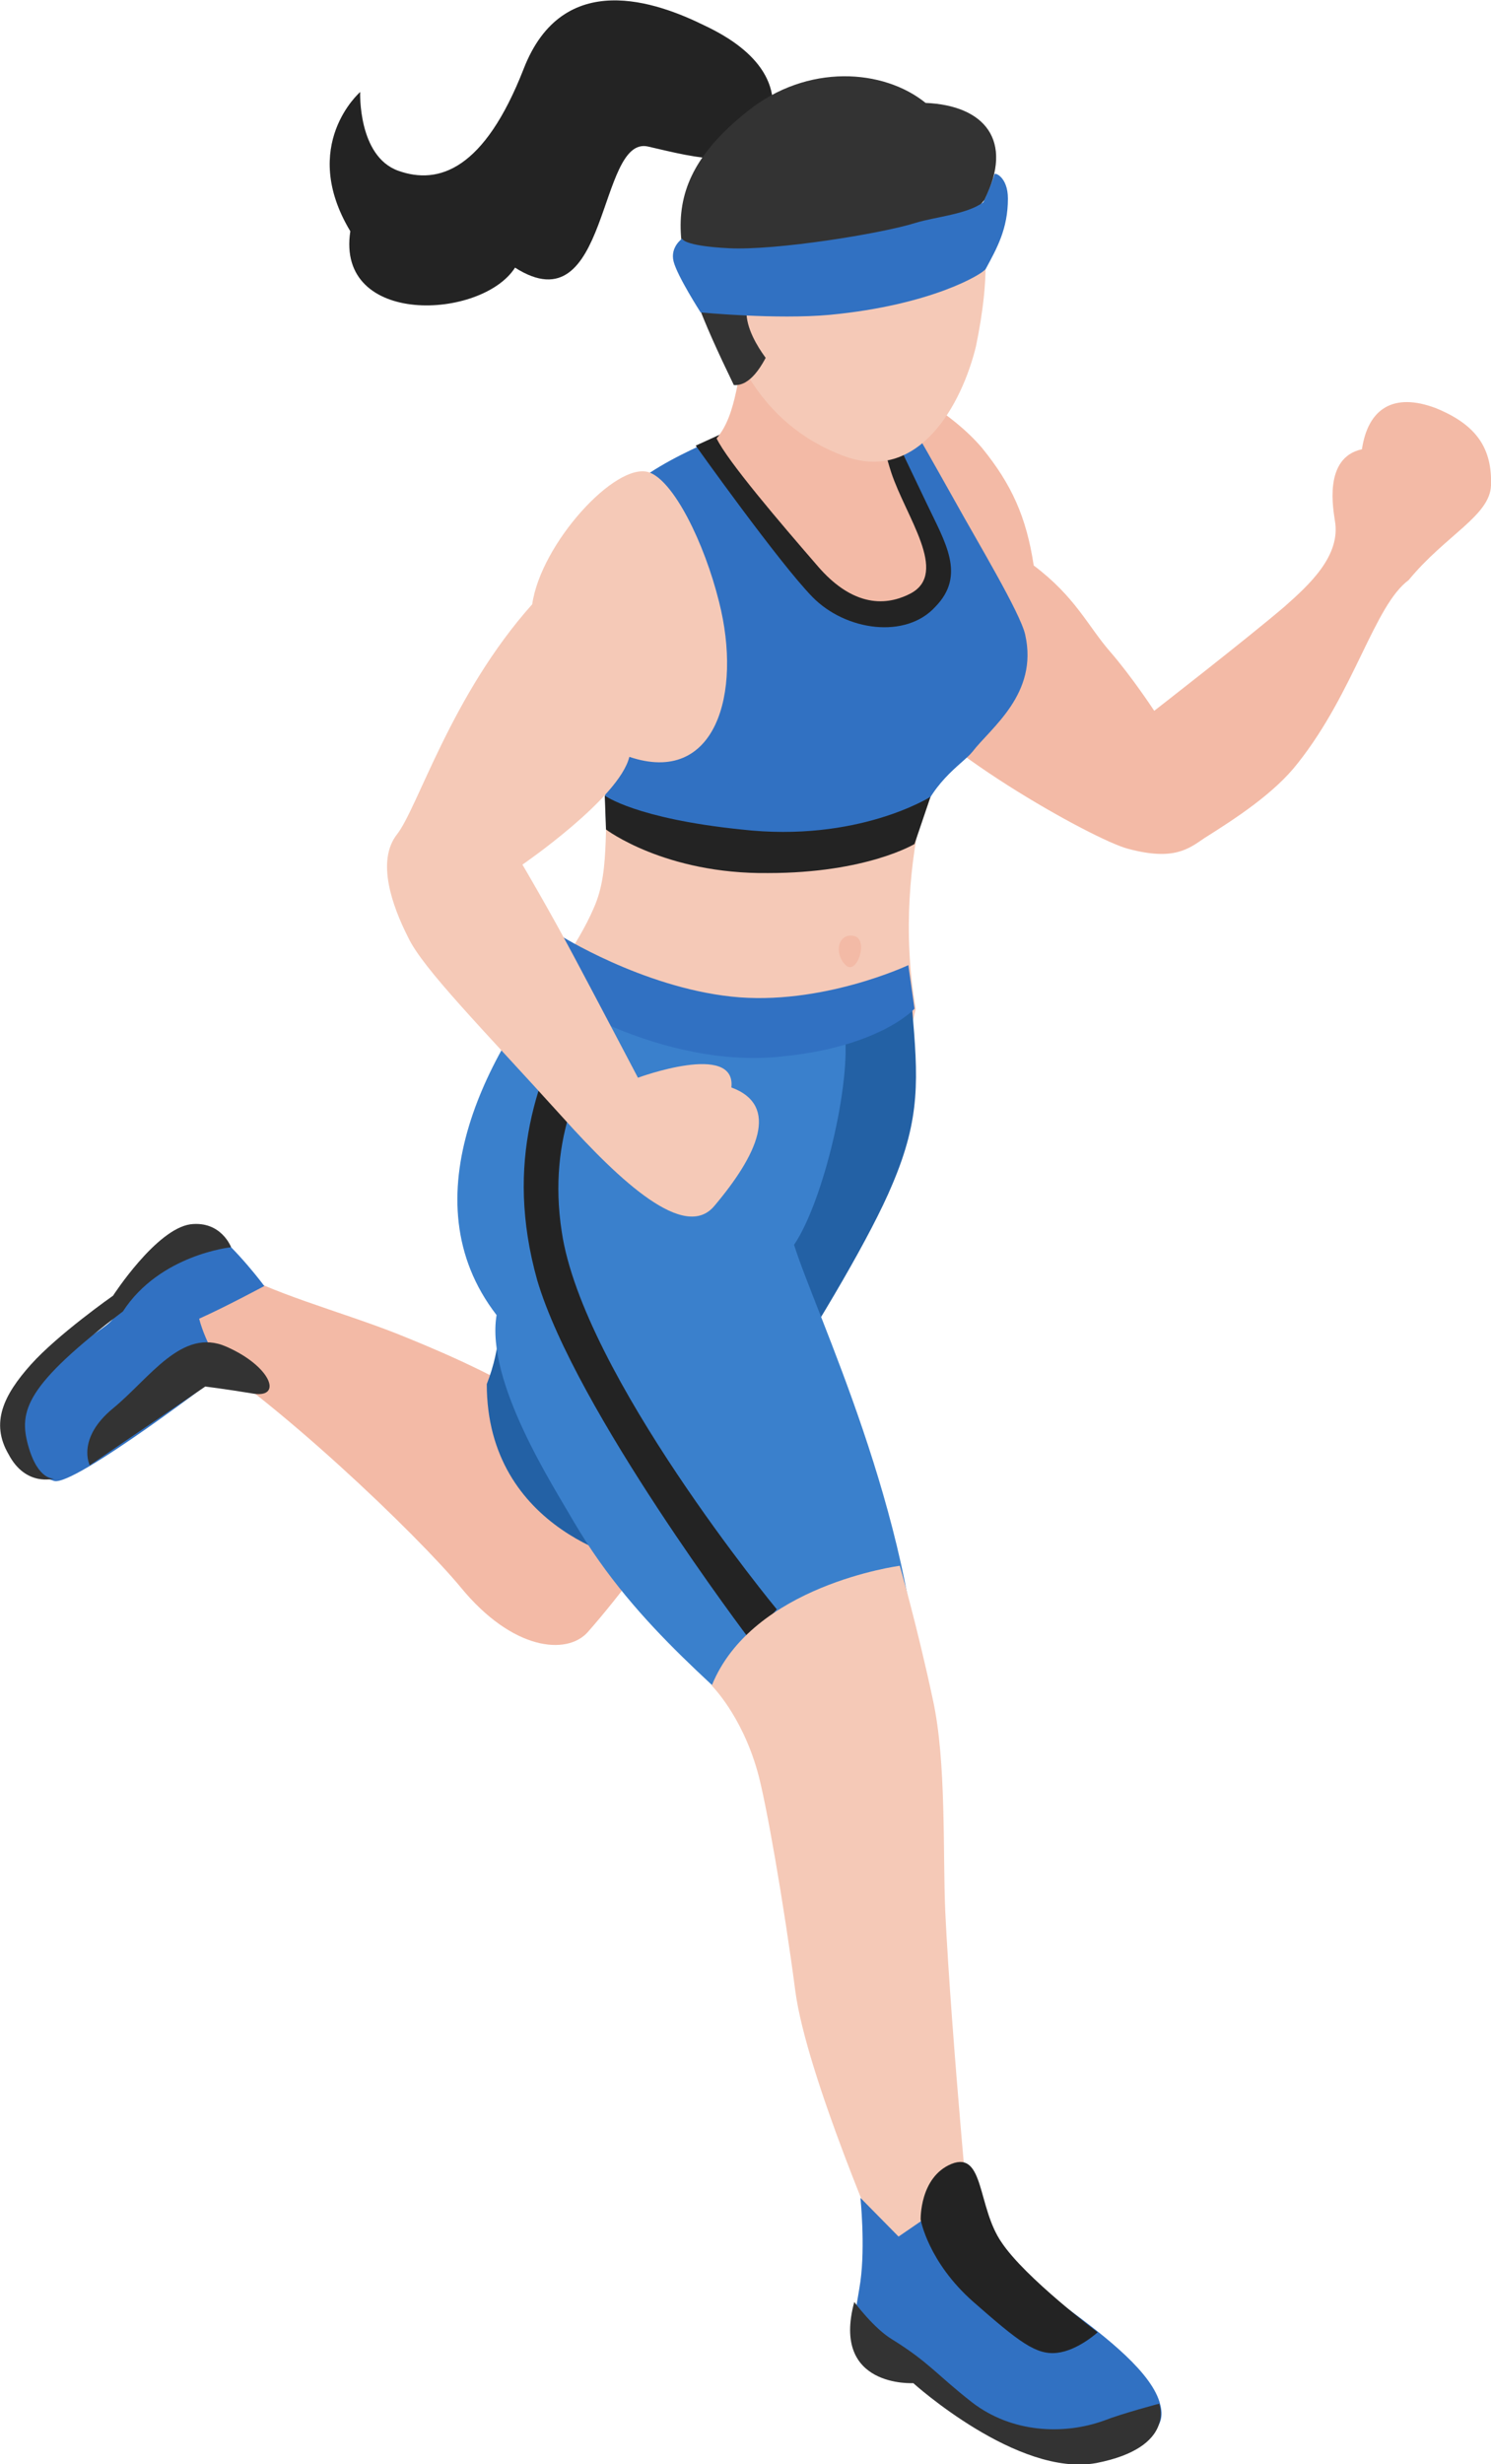 <svg width="23" height="38" viewBox="0 0 23 38" fill="none" xmlns="http://www.w3.org/2000/svg">
<path d="M13.766 5.957C13.861 5.919 14.676 6.349 15.15 6.909C15.605 7.469 15.833 7.973 15.946 8.72C16.591 9.206 16.781 9.654 17.122 10.046C17.463 10.438 17.805 10.961 17.805 10.961C17.805 10.961 19.246 9.841 19.814 9.355C20.194 9.019 20.687 8.571 20.592 8.03C20.573 7.88 20.402 7.059 21.009 6.928C21.104 6.293 21.502 6.05 22.147 6.293C22.791 6.554 23.019 6.928 23 7.488C22.981 7.955 22.298 8.254 21.73 8.945C21.199 9.337 20.895 10.662 20.023 11.764C19.663 12.231 19.056 12.623 18.582 12.922C18.335 13.09 18.108 13.277 17.406 13.09C16.875 12.959 14.164 11.428 13.861 10.644C13.557 9.822 12.382 6.648 13.766 5.957Z" fill="#F3BAA6"/>
<path d="M10.865 0.392C10.144 0.037 8.684 -0.504 8.077 1.064C7.471 2.614 6.769 2.857 6.143 2.633C5.518 2.409 5.556 1.419 5.556 1.419C5.556 1.419 4.608 2.241 5.404 3.566C5.176 5.042 7.433 4.93 7.945 4.127C9.405 5.06 9.215 2.091 9.993 2.259C10.732 2.427 11.661 2.707 11.889 1.886C12.097 1.064 11.301 0.597 10.865 0.392Z" fill="#232323"/>
<path d="M6.105 20.559C5.195 20.204 4.171 19.943 3.489 19.532C3.242 19.794 3.034 20.074 2.901 20.391C2.863 20.503 2.844 20.596 2.825 20.709C4.209 21.53 6.447 23.678 7.11 24.481C7.907 25.452 8.741 25.526 9.063 25.172C9.575 24.593 10.201 23.734 10.182 23.696C9.822 22.072 7.129 20.97 6.105 20.559Z" fill="#F3BAA6"/>
<path d="M11.661 12.604C12.609 12.716 13.273 12.922 14.221 12.492C14.05 13.258 13.918 14.36 14.126 15.555C13.974 16.283 13.652 16.955 12.249 17.123C9.746 17.404 8.381 16.134 8.267 15.592C8.4 15.219 8.912 14.584 9.158 14.005C9.443 13.37 9.272 12.661 9.443 11.69C10.182 12.082 10.922 12.53 11.661 12.604Z" fill="#F5C9B7"/>
<path d="M7.717 18.393C8.04 17.273 8.115 16.526 8.817 15.536C8.912 15.424 8.988 15.331 9.063 15.256C9.765 15.555 10.524 15.742 11.263 15.742C12.021 15.742 13.368 16.152 14.069 15.536C14.164 16.638 14.202 17.235 13.766 18.262C13.121 19.812 10.656 23.51 10.05 24.126C9.727 24.126 7.509 23.603 7.509 21.343C7.964 20.186 7.471 19.327 7.717 18.393Z" fill="#2361A5"/>
<path d="M14.202 26.329C14.088 23.342 12.59 20.279 12.249 19.196C12.704 18.524 13.14 16.675 13.026 15.891C12.382 16.152 10.865 16.376 10.106 15.872C9.67 15.592 9.082 15.181 8.817 14.659C7.528 16.152 6.276 18.486 7.66 20.279C7.49 21.306 8.533 22.912 8.855 23.472C9.841 25.153 11.206 26.105 12.173 27.113C12.458 27.151 13.937 26.665 14.202 26.329Z" fill="#3A80CC"/>
<path d="M8.95 15.368C9.082 15.573 9.215 15.76 9.348 15.91C9.367 15.928 9.386 15.966 9.405 15.984C9.007 16.488 8.438 17.515 8.665 18.991C8.988 21.194 11.983 24.817 11.983 24.817L11.566 25.284C11.566 25.284 8.874 21.736 8.286 19.738C7.774 17.908 8.305 16.582 8.874 15.499C8.893 15.443 8.931 15.405 8.95 15.368Z" fill="#232323"/>
<path d="M14.012 14.883L14.107 15.555C14.107 15.555 13.557 16.171 11.946 16.302C10.012 16.451 8.229 15.181 8.229 15.181L8.627 14.416C8.627 14.416 9.898 15.219 11.282 15.368C12.666 15.517 14.012 14.883 14.012 14.883Z" fill="#3171C2"/>
<path d="M14.145 12.791C13.14 13.202 12.306 13.482 11.263 13.314C10.467 13.183 10.012 13.109 9.348 12.716C9.348 12.567 9.291 11.148 9.272 10.98C9.158 9.803 8.608 9.915 8.76 9.075C9.007 7.675 10.277 7.114 10.922 6.816C13.519 5.583 13.747 5.845 13.652 5.938C13.804 6.087 14.031 6.48 14.733 7.731C15.074 8.347 15.738 9.449 15.814 9.785C16.022 10.7 15.283 11.223 14.998 11.596C14.847 11.783 14.316 12.082 14.145 12.791Z" fill="#3171C2"/>
<path d="M13.785 6.685C13.804 6.741 14.012 7.171 14.297 7.768C14.581 8.366 14.903 8.87 14.43 9.355C13.974 9.859 13.045 9.729 12.533 9.206C12.021 8.683 10.732 6.872 10.732 6.872L11.509 6.517L13.785 6.685Z" fill="#232323"/>
<path d="M11.528 5.247C12.268 5.397 13.102 5.621 13.747 5.565C13.614 6.106 13.425 6.274 13.747 7.283C13.975 7.973 14.638 8.832 14.05 9.15C13.766 9.299 13.216 9.449 12.59 8.702C12.04 8.067 11.225 7.115 11.054 6.76C11.377 6.386 11.377 5.714 11.528 5.247Z" fill="#F3BAA6"/>
<path d="M14.676 3.006C13.69 2.782 13.178 2.745 12.325 3.1C11.832 3.23 11.377 3.436 10.941 3.735C10.903 3.753 10.884 3.809 10.884 3.847C11.111 5.116 11.547 6.461 12.988 7.021C14.183 7.488 14.847 6.2 15.055 5.341C15.264 4.332 15.34 3.156 14.676 3.006Z" fill="#F5C9B7"/>
<path d="M11.528 1.718C12.457 0.971 13.633 1.064 14.278 1.587C15.188 1.625 15.643 2.166 15.188 3.081C14.6 3.809 13.121 4.351 12.268 4.239C12.097 4.762 11.813 5.975 11.32 5.938C10.353 3.94 10.03 2.913 11.528 1.718Z" fill="#333333"/>
<path d="M12.457 4.818C12.457 4.818 12.23 4.033 11.699 4.444C11.187 4.836 11.908 5.639 11.908 5.639L12.457 4.818Z" fill="#F5C9B7"/>
<path d="M6.124 12.866C5.802 13.277 6.049 13.968 6.295 14.453C6.523 14.939 7.452 15.872 8.684 17.235C9.575 18.225 10.561 19.14 11.017 18.599C11.68 17.814 12.04 17.049 11.282 16.769C11.358 16.059 9.841 16.619 9.841 16.619C9.841 16.619 9.253 15.499 8.855 14.752C8.457 14.005 8.059 13.333 8.059 13.333C8.059 13.333 9.556 12.306 9.708 11.671C11.035 12.119 11.453 10.7 11.092 9.281C10.865 8.366 10.391 7.413 10.011 7.283C9.5 7.114 8.343 8.384 8.21 9.318C6.959 10.718 6.447 12.455 6.124 12.866Z" fill="#F5C9B7"/>
<path d="M14.354 12.287C14.354 12.287 13.235 12.997 11.434 12.791C9.803 12.623 9.329 12.268 9.329 12.268L9.348 12.791C9.348 12.791 10.258 13.482 11.851 13.463C13.368 13.463 14.107 13.015 14.107 13.015L14.354 12.287Z" fill="#232323"/>
<path d="M14.6 11.708C14.6 11.708 13.937 11.521 13.595 11.745C13.178 12.007 12.647 12.287 12.287 12.287C11.547 12.25 10.998 11.652 10.998 11.652C10.998 11.652 11.168 12.38 12.173 12.53C12.439 12.567 13.121 12.492 13.425 12.287C13.823 12.007 14.6 11.708 14.6 11.708Z" fill="#3171C2"/>
<path d="M13.178 14.434C13.406 14.49 13.216 15.051 13.045 14.883C12.856 14.696 12.932 14.378 13.178 14.434Z" fill="#F3BAA6"/>
<path d="M15.34 2.689C15.34 2.652 15.548 2.726 15.548 3.062C15.548 3.529 15.378 3.828 15.207 4.145C15.169 4.22 14.373 4.706 12.799 4.855C11.983 4.93 10.808 4.818 10.808 4.818C10.808 4.818 10.448 4.258 10.391 4.033C10.334 3.809 10.524 3.679 10.524 3.679C10.524 3.679 10.524 3.791 11.244 3.828C11.965 3.865 13.595 3.604 14.126 3.436C14.43 3.343 14.922 3.305 15.169 3.118C15.302 2.838 15.34 2.689 15.34 2.689Z" fill="#3171C2"/>
<path d="M10.979 25.993C10.979 25.993 11.434 26.441 11.68 27.3C11.813 27.748 12.097 29.392 12.268 30.699C12.439 32.006 13.652 34.788 13.652 34.788H14.998C14.998 34.788 14.676 31.446 14.581 29.466C14.543 28.57 14.6 27.169 14.392 26.217C14.145 25.059 13.88 24.145 13.88 24.145C13.88 24.145 11.604 24.443 10.979 25.993Z" fill="#F5C9B7"/>
<path d="M13.273 33.892C13.273 33.892 13.349 34.62 13.273 35.18C13.178 35.834 12.989 36.282 13.709 36.544C13.975 36.637 14.392 36.861 15.017 37.178C15.567 37.477 16.326 37.907 16.932 37.795C17.596 37.682 18.013 37.514 17.899 37.085C17.786 36.599 17.065 36.039 16.458 35.591C15.415 34.825 14.923 33.761 14.923 33.761L13.861 34.489L13.273 33.892Z" fill="#3171C2"/>
<path d="M13.178 35.498C13.178 35.498 13.482 35.909 13.766 36.077C14.335 36.431 14.448 36.618 14.998 37.048C15.605 37.514 16.401 37.552 17.027 37.328C17.312 37.216 17.881 37.066 17.881 37.066C17.881 37.066 18.146 37.739 16.913 37.981C15.7 38.205 14.088 36.749 14.088 36.749C14.088 36.749 12.818 36.824 13.178 35.498Z" fill="#333333"/>
<path d="M14.202 34.228C14.202 34.228 14.316 34.882 15.017 35.498C15.719 36.114 15.984 36.319 16.307 36.282C16.629 36.245 16.932 35.965 16.932 35.965C16.932 35.965 15.814 35.124 15.453 34.583C15.074 34.041 15.188 33.164 14.676 33.369C14.183 33.575 14.202 34.228 14.202 34.228Z" fill="#232323"/>
<path d="M4.077 19.831C4.077 19.831 3.678 19.289 3.242 18.935C2.939 18.673 1.915 20.092 1.744 20.335C1.574 20.578 0.493 21.007 0.322 21.81C0.152 22.595 0.55 22.744 0.834 22.837C1.138 22.931 3.451 21.157 3.451 21.157C3.451 21.157 3.167 20.709 3.072 20.335C3.489 20.148 4.077 19.831 4.077 19.831Z" fill="#3171C2"/>
<path d="M3.565 19.233C3.565 19.233 2.465 19.345 1.896 20.223C0.398 21.362 0.284 21.754 0.436 22.296C0.588 22.837 0.834 22.8 0.834 22.8C0.834 22.8 0.398 22.931 0.133 22.427C-0.152 21.941 0.057 21.512 0.474 21.045C0.891 20.578 1.744 19.98 1.744 19.98C1.744 19.98 2.408 18.953 2.939 18.879C3.413 18.823 3.565 19.233 3.565 19.233Z" fill="#333333"/>
<path d="M1.384 22.595C1.384 22.595 1.176 22.184 1.744 21.717C2.313 21.25 2.806 20.466 3.489 20.765C4.171 21.063 4.361 21.549 3.925 21.493C3.47 21.418 3.166 21.381 3.166 21.381L1.384 22.595Z" fill="#333333"/>
</svg>

